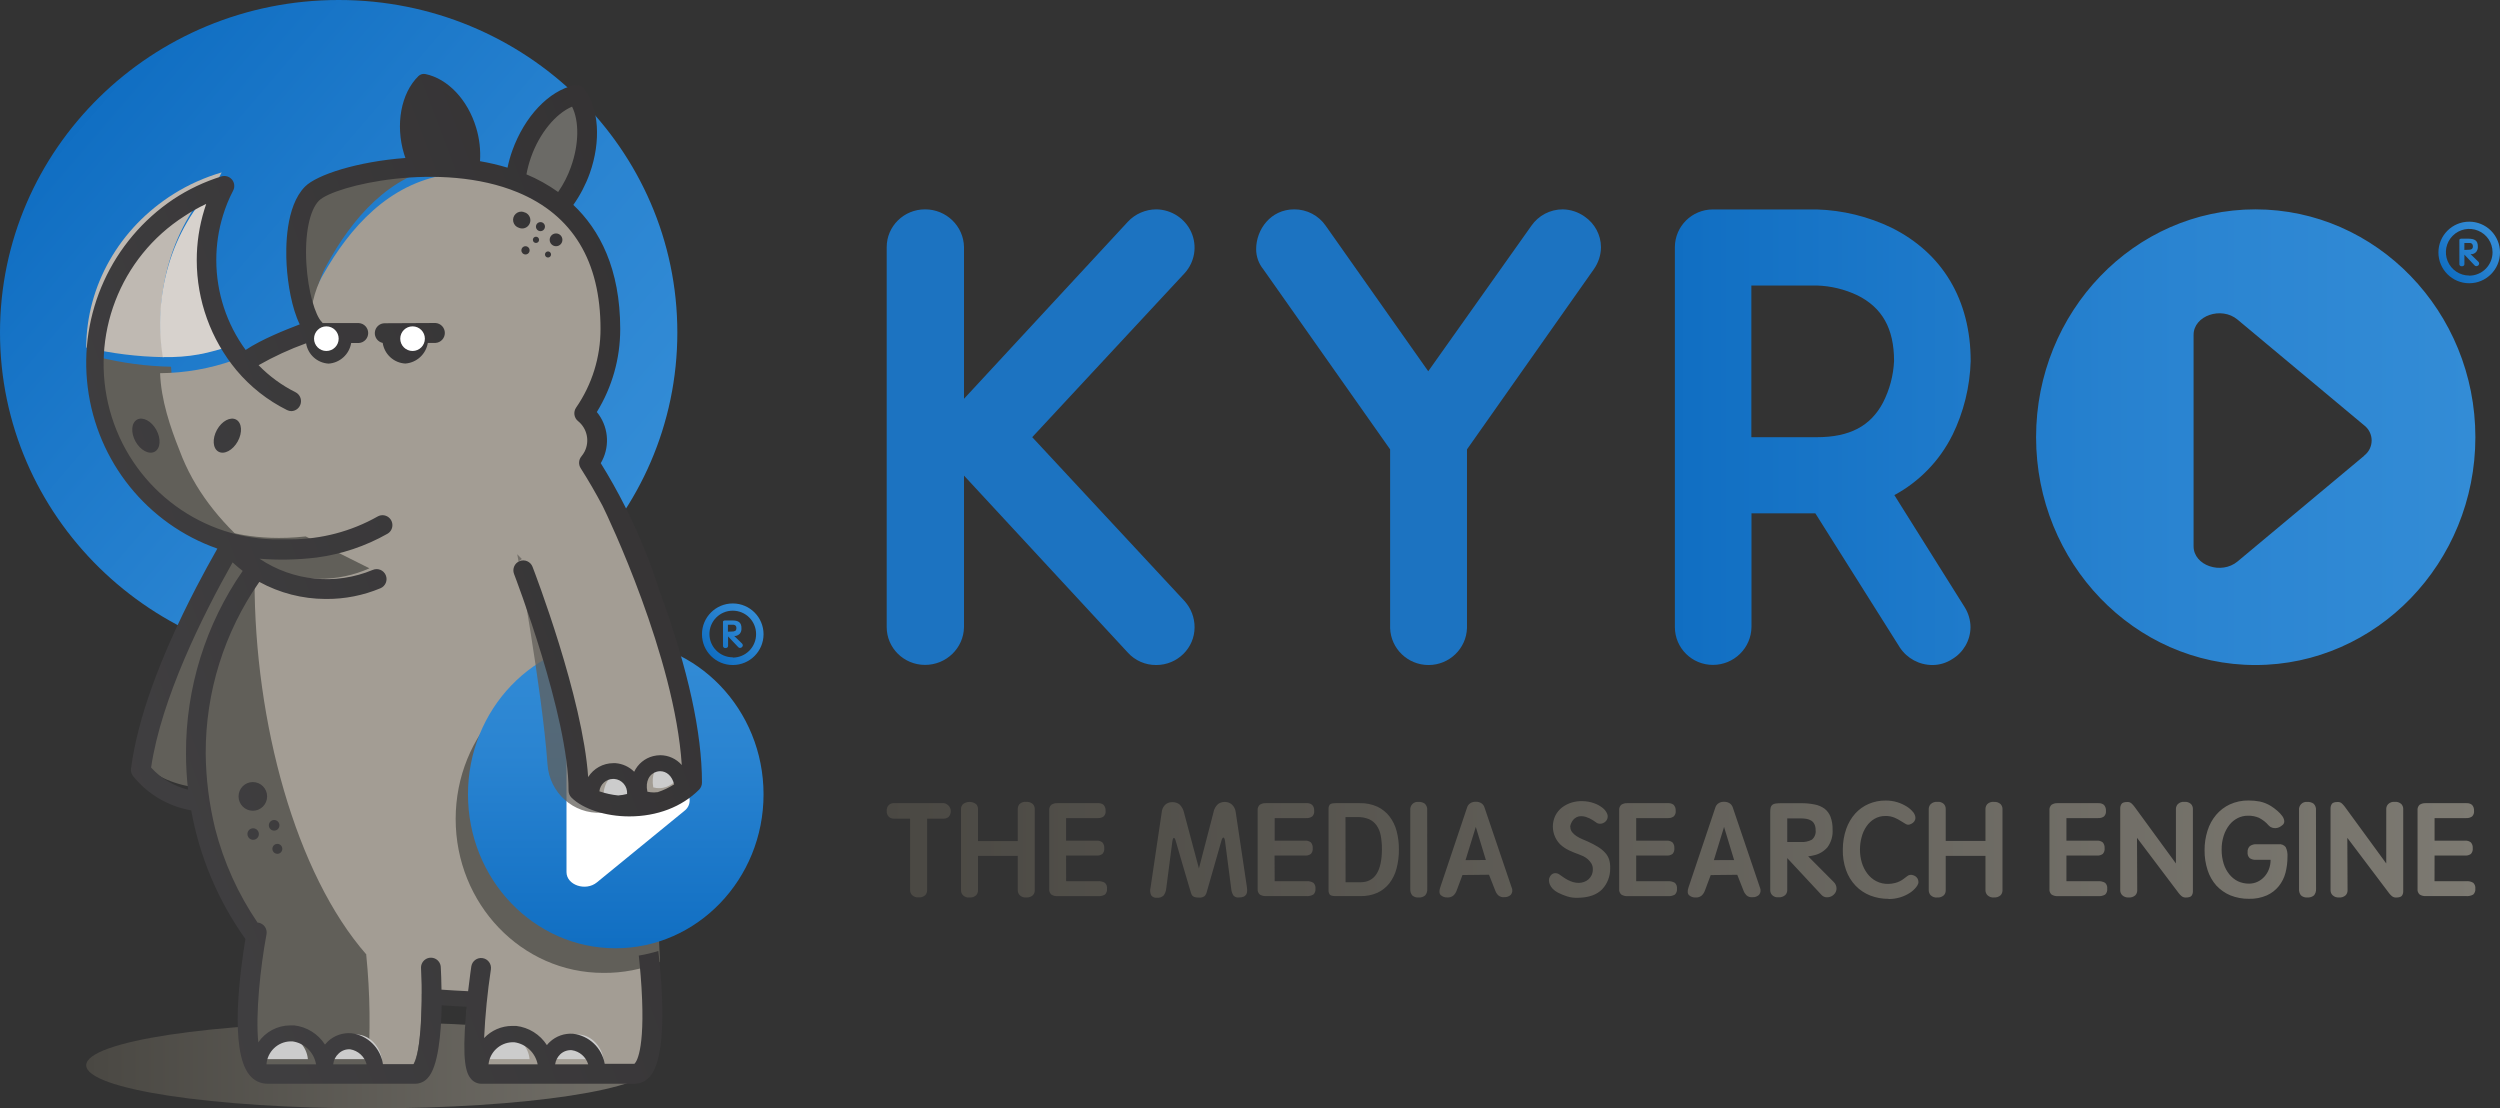 <?xml version="1.0" encoding="UTF-8"?>
<svg width="203px" height="90px" viewBox="0 0 203 90" version="1.1" xmlns="http://www.w3.org/2000/svg" xmlns:xlink="http://www.w3.org/1999/xlink">
    <rect x="0" y="0" width="203" height="90" fill="#333333" stroke="none"/>
    <!-- Generator: Sketch 52.5 (67469) - http://www.bohemiancoding.com/sketch -->
    <title>Asset 1</title>
    <desc>Created with Sketch.</desc>
    <defs>
        <linearGradient x1="11.694%" y1="17.861%" x2="88.3%" y2="82.139%" id="linearGradient-1">
            <stop stop-color="#106EC2" offset="0%"></stop>
            <stop stop-color="#116FC3" offset="2%"></stop>
            <stop stop-color="#2A84D1" offset="63%"></stop>
            <stop stop-color="#338CD6" offset="100%"></stop>
        </linearGradient>
        <linearGradient x1="0%" y1="50%" x2="100%" y2="50%" id="linearGradient-2">
            <stop stop-color="#4A4843" offset="0%"></stop>
            <stop stop-color="#737069" offset="100%"></stop>
        </linearGradient>
        <linearGradient x1="50.007%" y1="100%" x2="50.007%" y2="0%" id="linearGradient-3">
            <stop stop-color="#106EC2" offset="0%"></stop>
            <stop stop-color="#116FC3" offset="2%"></stop>
            <stop stop-color="#2A84D1" offset="63%"></stop>
            <stop stop-color="#338CD6" offset="100%"></stop>
        </linearGradient>
        <linearGradient x1="14.938%" y1="85%" x2="85.375%" y2="14.625%" id="linearGradient-4">
            <stop stop-color="#106EC2" offset="0%"></stop>
            <stop stop-color="#116FC3" offset="2%"></stop>
            <stop stop-color="#2A84D1" offset="63%"></stop>
            <stop stop-color="#338CD6" offset="100%"></stop>
        </linearGradient>
        <linearGradient x1="4.036%" y1="85.471%" x2="111.035%" y2="19.944%" id="linearGradient-5">
            <stop stop-color="#414042" offset="0%"></stop>
            <stop stop-color="#333132" offset="100%"></stop>
            <stop stop-color="#222323" offset="100%"></stop>
        </linearGradient>
        <linearGradient x1="-0.008%" y1="49.895%" x2="99.999%" y2="49.895%" id="linearGradient-6">
            <stop stop-color="#4A4843" offset="0%"></stop>
            <stop stop-color="#7D7A72" offset="100%"></stop>
        </linearGradient>
        <linearGradient x1="-0.015%" y1="50%" x2="100%" y2="50%" id="linearGradient-7">
            <stop stop-color="#106EC2" offset="0%"></stop>
            <stop stop-color="#116FC3" offset="2%"></stop>
            <stop stop-color="#2A84D1" offset="63%"></stop>
            <stop stop-color="#338CD6" offset="100%"></stop>
        </linearGradient>
        <linearGradient x1="14.688%" y1="85%" x2="85.062%" y2="14.625%" id="linearGradient-8">
            <stop stop-color="#106EC2" offset="0%"></stop>
            <stop stop-color="#116FC3" offset="2%"></stop>
            <stop stop-color="#2A84D1" offset="63%"></stop>
            <stop stop-color="#338CD6" offset="100%"></stop>
        </linearGradient>
    </defs>
    <g id="Design" stroke="none" stroke-width="1" fill="none" fill-rule="evenodd">
        <g id="Home" transform="translate(-70, -29)">
            <g id="Asset-1" transform="translate(70, 29)">
                <ellipse id="Oval" fill="url(#linearGradient-1)" cx="27.5" cy="27" rx="27.5" ry="27"></ellipse>
                <ellipse id="Oval" fill="url(#linearGradient-2)" cx="30" cy="86.5" rx="23" ry="3.5"></ellipse>
                <path d="M47.102,7 C45.332,7.379 43.487,9.26 42.558,11.845 C41.676,14.295 41.877,16.684 42.898,18 C44.665,17.624 46.51,15.75 47.442,13.155 C48.324,10.702 48.123,8.316 47.102,7 Z" id="Path" fill="#6B6A66"></path>
                <path d="M20.585,40 C20.585,40 12.253,52.174 11,61.392 C13.425,64.47 18.449,64.473 20.15,63.199 C20.968,57.126 27,46.394 27,46.394" id="Path" fill="#615F59"></path>
                <path d="M17.779,14.423 L18,14 C16.623,14.403 15.314,14.989 14.112,15.741 C9.688,18.512 7.019,23.195 7,28.221 C9.056,28.703 11.162,28.964 13.28,29 C12.402,23.78 13.951,18.244 17.779,14.423 Z" id="Path" fill="#BFB9B2"></path>
                <path d="M16.852,16.64 C17.033,16.079 17.256,15.531 17.52,15 C13.875,18.67 12.401,23.985 13.22,28.997 C15.378,29.032 16.895,28.722 19,27.99 C16.398,24.766 15.597,20.533 16.852,16.64 Z" id="Path" fill="#D7D2CD"></path>
                <path d="M36.097,13.44 C36.726,13.333 37.362,13.272 38,13.257 C32.366,12.367 26.408,13.982 25.254,15.164 C23.195,17.271 23.98,24.372 25.403,26 C25.526,24.418 25.776,22.867 26.505,21.561 C28.596,17.713 31.614,14.188 36.097,13.44 Z" id="Path" fill="#615F59"></path>
                <path d="M15.311,36.046 C14.494,34.051 14.013,31.933 13.888,29.778 C11.903,29.739 9.928,29.478 8,29 L8,29.11 C7.967,35.927 12.523,41.902 19.072,43.631 C19.705,43.799 20.349,43.922 21,44 C18.484,41.792 16.44,39.172 15.311,36.046 Z" id="Path" fill="#615F59"></path>
                <path d="M30,80 L29.567,79.947 C25.704,79.451 22.888,78.865 22.963,78.449 C14.556,69.638 13.656,55.879 20.839,46 C20.797,46.869 21.109,46.05 21.109,46.932 C21.109,58.279 24.205,70.424 29.61,77.014 L29.821,77.267 L30,80 Z" id="Path" fill="#615F59"></path>
                <path d="M30.72,77.918 C30.72,77.918 23.614,78.398 20.467,76 C21.661,80.066 18.217,87 21.371,87 L30.839,87 C31.088,83.975 31.048,80.936 30.72,77.918 Z" id="Path" fill="#615F59"></path>
                <path d="M55,62.022 C55.012,53.393 52.507,44.942 47.781,37.674 C47.926,37.505 48.05,37.321 48.151,37.124 C48.772,35.942 48.454,34.492 47.392,33.668 C48.804,31.663 49.558,29.281 49.554,26.841 C49.554,18.679 44.65,15.251 39.2,14.167 C38.885,14.103 38.567,14.047 38.248,14 C37.581,14.015 36.917,14.076 36.259,14.183 C31.568,14.921 28.413,18.459 26.227,22.322 C25.465,23.632 25.211,25.19 25.075,26.778 L25.136,26.841 C25.136,26.841 25.112,26.861 25.068,26.881 C24.516,27.131 20.768,28.362 19.307,29.646 C19.195,29.516 19.09,29.382 18.985,29.249 C17.065,29.93 15.041,30.286 13,30.303 C13.075,32.471 13.827,34.699 14.583,36.587 C15.742,39.722 17.84,42.35 20.422,44.551 L20.493,44.551 C20.873,44.595 21.259,44.622 21.649,44.632 C21.493,44.808 21.337,44.988 21.184,45.172 C20.968,45.435 20.751,45.702 20.541,45.976 L20.388,46.176 C20.344,47.046 20.669,46.226 20.669,47.11 C20.669,58.636 23.994,70.937 29.762,77.521 L29.738,77.521 C30.056,80.671 30.095,83.843 29.854,87 L32.904,87 C34.059,87 34.259,83.234 34.259,80.693 C35.5,80.8 36.767,80.893 38.024,80.966 C37.75,83.498 37.516,87 38.363,87 L51.004,87 C53.011,87 52.519,80.386 52.177,77.294 C53.699,72.438 55,67.405 55,62.022 Z" id="Path" fill="#A39D94"></path>
                <path d="M48.985,54 C42.365,54 37,59.607 37,66.501 C37,73.395 42.355,78.999 48.985,78.999 C50.563,79.016 52.129,78.714 53.587,78.11 C53.62,78.094 53.446,75.504 53.48,75.491 C57.79,73.589 61,71.671 61,66.501 C61,59.607 55.602,54 48.985,54 Z" id="Path" fill="#615F59"></path>
                <g id="Group" opacity="0.8" transform="translate(40, 54)" fill="#FFFFFF">
                    <path d="M10.41,20.974 C4.765,20.974 0.155,16.311 0.155,10.53 C0.155,4.748 4.765,0.085 10.41,0.085 C16.056,0.085 20.707,4.748 20.707,10.53 C20.707,16.311 16.101,20.974 10.41,20.974 Z" id="Path"></path>
                </g>
                <path d="M49.982,52 C43.365,52 38,57.608 38,64.502 C38,71.396 43.355,77 49.982,77 C56.608,77 62,71.396 62,64.502 C62,57.608 56.598,52 49.982,52 Z" id="Path" fill="url(#linearGradient-3)"></path>
                <path d="M48.466,58.348 C47.558,57.604 46,58.131 46,59.187 L46,70.817 C46,71.869 47.558,72.396 48.466,71.651 L55.576,65.838 C55.843,65.638 56,65.328 56,65 C56,64.671 55.843,64.362 55.576,64.162 L48.466,58.348 Z" id="Path" fill="#FFFFFF"></path>
                <path d="M42,45 C42,45 44.026,55.98 44.459,62.088 C44.625,64.386 46.581,66.124 48.854,65.993 C51.853,65.835 55.275,64.84 55.945,63.211 C57.021,60.553 42,45 42,45 Z" id="Path" fill="#615F59" opacity="0.75" style="mix-blend-mode: multiply;"></path>
                <path d="M49.282,40 C49.282,40 56,53.501 56,63.047 C53.156,65.869 48.126,65.217 46.592,63.695 C46.592,57.4 42,45.677 42,45.677" id="Path" fill="#A39D94"></path>
                <path d="M27.002,86 C26.977,85.459 27.184,84.933 27.572,84.552 C27.959,84.172 28.491,83.972 29.035,84.003 C30.037,84.078 30.859,84.979 31,86" id="Path" fill="#CCCCCC"></path>
                <path d="M21,86 C21.036,84.818 21.982,83.893 23.095,84.01 C24.118,84.156 24.906,84.979 25,86 L21,86 Z" id="Path" fill="#CCCCCC"></path>
                <path d="M31,42 C28.704,43.315 26.113,44.004 23.478,44 L22,44" id="Path" fill="#A39D94"></path>
                <path d="M45.002,86 C44.977,85.459 45.184,84.933 45.572,84.552 C45.959,84.172 46.491,83.972 47.035,84.003 C48.037,84.078 48.859,84.979 49,86" id="Path" fill="#CCCCCC"></path>
                <path d="M39,86 C39.036,84.818 39.983,83.893 41.093,84.01 C42.118,84.154 42.908,84.978 43,86 L39,86 Z" id="Path" fill="#CCCCCC"></path>
                <path d="M50.997,64.805 C51.026,64.209 50.861,63.632 50.566,63.293 C50.27,62.955 49.888,62.906 49.564,63.165 C49.241,63.425 49.026,63.953 49,64.55 C49.624,65.044 50.335,65.135 50.997,64.805 Z" id="Path" fill="#CCCCCC"></path>
                <path d="M55,63.281 C54.831,62.287 54.282,61.858 53.742,62.041 C53.202,62.225 52.876,62.942 53.045,63.937 C53.739,64.126 54.46,63.885 55,63.281 Z" id="Path" fill="#CCCCCC"></path>
                <path d="M30,46.147 C28.705,46.722 27.313,47.012 25.91,47 C22.843,46.998 19.939,45.529 18,43 C18,43 20.637,44.024 24.822,43.558" id="Path" fill="#615F59"></path>
                <path d="M59.616,51.638 C59.637,51.641 59.659,51.641 59.681,51.638 L59.744,51.638 C59.874,51.61 59.992,51.543 60.081,51.444 C60.173,51.323 60.217,51.173 60.206,51.022 C60.211,50.916 60.195,50.81 60.159,50.709 C60.129,50.632 60.078,50.564 60.013,50.513 C59.94,50.462 59.858,50.427 59.772,50.409 C59.663,50.389 59.552,50.38 59.441,50.381 L58.962,50.381 C58.918,50.378 58.873,50.378 58.828,50.381 C58.799,50.384 58.771,50.395 58.747,50.413 C58.726,50.427 58.711,50.45 58.706,50.475 C58.702,50.51 58.702,50.546 58.706,50.581 L58.706,52.456 C58.707,52.497 58.724,52.536 58.753,52.566 C58.793,52.607 58.849,52.628 58.906,52.622 C58.965,52.627 59.024,52.607 59.069,52.569 C59.101,52.54 59.119,52.499 59.119,52.456 L59.119,51.678 L59.959,52.562 C59.997,52.6 60.05,52.618 60.103,52.612 C60.16,52.608 60.214,52.583 60.253,52.541 C60.294,52.504 60.316,52.452 60.316,52.397 C60.313,52.341 60.288,52.288 60.247,52.25 L59.616,51.638 Z M59.106,51.294 L59.106,50.731 L59.441,50.731 C59.485,50.726 59.53,50.726 59.575,50.731 C59.615,50.736 59.654,50.75 59.688,50.772 C59.722,50.791 59.749,50.821 59.766,50.856 C59.786,50.898 59.795,50.944 59.794,50.991 C59.794,51.109 59.766,51.188 59.703,51.225 C59.622,51.267 59.532,51.287 59.441,51.281 L59.106,51.294 Z M59.5,49 C58.119,49 57,50.119 57,51.5 C57,52.881 58.119,54 59.5,54 C60.881,54 62,52.881 62,51.5 C62,50.123 60.886,49.005 59.509,49 L59.5,49 Z M59.5,53.375 C58.454,53.375 57.606,52.527 57.606,51.481 C57.606,50.435 58.454,49.587 59.5,49.587 C60.546,49.587 61.394,50.435 61.394,51.481 C61.399,51.985 61.203,52.471 60.849,52.83 C60.496,53.19 60.014,53.394 59.509,53.397 L59.5,53.375 Z" id="Shape" fill="url(#linearGradient-4)" fill-rule="nonzero"></path>
                <path d="M19.18,34.074 C19.647,34.335 19.703,35.125 19.303,35.845 C18.903,36.565 18.203,36.936 17.74,36.675 C17.276,36.414 17.22,35.624 17.616,34.904 C18.013,34.184 18.713,33.816 19.18,34.074 Z M11.128,34.074 C10.662,34.335 10.605,35.125 11.002,35.845 C11.399,36.565 12.102,36.936 12.569,36.675 C13.035,36.414 13.089,35.624 12.692,34.904 C12.295,34.184 11.595,33.816 11.128,34.074 Z M42.521,17.211 C42.291,17.143 42.043,17.202 41.87,17.368 C41.696,17.533 41.624,17.779 41.68,18.012 C41.736,18.246 41.911,18.432 42.141,18.5 C42.376,18.599 42.647,18.555 42.839,18.386 C43.031,18.217 43.11,17.952 43.042,17.705 C42.974,17.458 42.772,17.271 42.521,17.224 L42.521,17.211 Z M43.268,19.474 C43.268,19.615 43.381,19.729 43.521,19.729 C43.661,19.729 43.774,19.615 43.774,19.474 C43.774,19.334 43.661,19.22 43.521,19.22 C43.381,19.22 43.268,19.334 43.268,19.474 Z M43.888,18.035 C43.739,18.033 43.604,18.122 43.546,18.26 C43.489,18.398 43.52,18.558 43.625,18.663 C43.73,18.769 43.889,18.8 44.026,18.743 C44.164,18.685 44.252,18.549 44.251,18.4 C44.251,18.303 44.213,18.21 44.145,18.141 C44.076,18.073 43.984,18.035 43.888,18.035 Z M45.151,19.993 C45.437,19.993 45.668,19.761 45.668,19.474 C45.668,19.188 45.437,18.955 45.151,18.955 C44.866,18.955 44.634,19.188 44.634,19.474 C44.634,19.761 44.866,19.993 45.151,19.993 Z M44.251,20.663 C44.251,20.8 44.362,20.911 44.498,20.911 C44.634,20.911 44.744,20.8 44.744,20.663 C44.744,20.526 44.634,20.415 44.498,20.415 C44.43,20.415 44.365,20.443 44.318,20.493 C44.272,20.542 44.247,20.608 44.251,20.676 L44.251,20.663 Z M42.671,19.993 C42.487,19.993 42.337,20.143 42.337,20.328 C42.337,20.513 42.487,20.663 42.671,20.663 C42.855,20.663 43.004,20.513 43.004,20.328 C43.004,20.239 42.969,20.153 42.905,20.09 C42.842,20.027 42.756,19.992 42.667,19.993 L42.671,19.993 Z M21.69,64.668 C21.69,64.025 21.171,63.503 20.53,63.503 C19.889,63.503 19.37,64.025 19.37,64.668 C19.37,65.312 19.889,65.833 20.53,65.833 C20.838,65.834 21.134,65.712 21.352,65.493 C21.569,65.274 21.691,64.977 21.69,64.668 Z M20.09,67.722 C20.089,67.912 20.202,68.084 20.376,68.157 C20.55,68.231 20.751,68.192 20.886,68.058 C21.02,67.924 21.06,67.722 20.988,67.547 C20.916,67.371 20.746,67.256 20.557,67.256 C20.3,67.256 20.092,67.464 20.09,67.722 Z M22.691,67.015 C22.691,66.777 22.498,66.583 22.26,66.583 C22.023,66.583 21.83,66.777 21.83,67.015 C21.83,67.254 22.023,67.447 22.26,67.447 C22.375,67.447 22.485,67.401 22.566,67.32 C22.647,67.238 22.691,67.127 22.691,67.012 L22.691,67.015 Z M22.521,69.332 C22.743,69.332 22.924,69.151 22.924,68.927 C22.924,68.704 22.743,68.522 22.521,68.522 C22.298,68.522 22.117,68.704 22.117,68.927 C22.119,69.15 22.299,69.329 22.521,69.329 L22.521,69.332 Z M31.245,26.248 C30.832,26.244 30.483,26.556 30.439,26.969 C30.395,27.382 30.67,27.761 31.075,27.845 C31.215,28.769 31.98,29.468 32.909,29.52 C33.831,29.453 34.588,28.761 34.739,27.845 L35.366,27.845 C35.791,27.818 36.121,27.464 36.121,27.037 C36.121,26.609 35.791,26.256 35.366,26.228 L31.245,26.248 Z M41.741,46.607 C41.58,46.191 41.785,45.722 42.199,45.56 C42.613,45.399 43.08,45.605 43.241,46.021 C43.414,46.476 47.325,56.642 47.758,63.098 C48.202,62.398 48.969,61.972 49.795,61.969 L49.982,61.969 C50.553,62.014 51.09,62.26 51.496,62.666 C51.795,62.033 52.36,61.567 53.036,61.397 C53.228,61.349 53.425,61.324 53.623,61.323 C54.288,61.328 54.92,61.618 55.36,62.12 C54.793,53.35 49.359,41.929 48.932,41.082 C48.378,40.04 47.785,39.012 47.148,38.011 C46.959,37.714 46.985,37.327 47.212,37.057 C47.312,36.936 47.399,36.805 47.472,36.665 C47.897,35.818 47.675,34.788 46.938,34.194 C46.608,33.929 46.539,33.452 46.778,33.102 C48.074,31.225 48.766,28.995 48.762,26.71 C48.762,21.206 46.501,17.472 42.047,15.62 C35.77,13.009 27.125,15.071 25.904,16.29 C25.131,17.067 24.738,19.026 24.878,21.406 C25.014,23.72 25.614,25.625 26.118,26.131 C26.149,26.163 26.178,26.198 26.205,26.235 L29.142,26.235 C29.566,26.262 29.897,26.616 29.897,27.044 C29.897,27.471 29.566,27.825 29.142,27.852 L28.515,27.852 C28.363,28.768 27.607,29.46 26.685,29.526 C25.764,29.476 25.003,28.789 24.854,27.876 C23.521,28.357 22.23,28.952 20.997,29.654 C21.867,30.55 22.882,31.292 23.997,31.85 C24.326,32.016 24.502,32.385 24.423,32.747 C24.344,33.108 24.032,33.37 23.664,33.384 C23.54,33.382 23.418,33.353 23.307,33.297 C21.729,32.514 20.33,31.411 19.197,30.059 C17.118,27.552 15.978,24.394 15.976,21.132 C15.974,19.739 16.182,18.354 16.593,17.023 C16.639,16.866 16.689,16.712 16.743,16.558 C16.134,16.842 15.547,17.171 14.986,17.542 C9.734,20.895 7.273,27.295 8.918,33.323 C10.562,39.351 15.927,43.597 22.147,43.794 C22.164,43.794 22.17,43.794 22.174,43.794 L23.607,43.794 C26.079,43.793 28.51,43.155 30.665,41.939 C30.915,41.797 31.222,41.8 31.469,41.947 C31.716,42.094 31.867,42.362 31.864,42.65 C31.861,42.939 31.706,43.204 31.455,43.345 C29.677,44.352 27.722,45.007 25.698,45.274 C24.163,45.459 22.614,45.491 21.074,45.368 C23.795,47.198 27.248,47.539 30.272,46.275 C30.682,46.102 31.153,46.296 31.325,46.707 C31.498,47.119 31.305,47.592 30.895,47.765 C29.504,48.347 28.011,48.643 26.505,48.636 L26.428,48.636 C24.551,48.63 22.704,48.154 21.057,47.25 C18.209,51.331 16.688,56.198 16.703,61.182 C16.723,63.235 16.98,65.279 17.466,67.273 C18.164,70.005 19.332,72.593 20.917,74.921 L20.997,74.921 C21.434,75.004 21.722,75.426 21.64,75.865 C21.14,78.544 20.74,82.368 20.974,84.638 C21.559,83.781 22.526,83.267 23.561,83.262 C23.667,83.262 23.777,83.262 23.894,83.262 C24.915,83.38 25.83,83.952 26.388,84.819 C26.46,84.731 26.537,84.647 26.618,84.568 C27.131,84.086 27.822,83.843 28.522,83.898 C29.844,84.059 30.897,85.087 31.095,86.409 L33.582,86.409 C34.086,85.74 34.366,82.207 34.189,78.644 C34.163,78.35 34.299,78.064 34.544,77.9 C34.79,77.735 35.105,77.72 35.366,77.858 C35.626,77.997 35.79,78.268 35.793,78.564 C35.816,78.973 35.84,79.609 35.85,80.359 C36.55,80.409 37.273,80.453 38.01,80.486 C38.14,79.358 38.263,78.534 38.27,78.477 C38.336,78.036 38.746,77.732 39.185,77.799 C39.624,77.866 39.927,78.277 39.86,78.718 C39.581,80.565 39.398,82.424 39.31,84.29 C39.901,83.663 40.722,83.308 41.581,83.305 C41.692,83.299 41.803,83.299 41.914,83.305 C42.935,83.424 43.85,83.995 44.408,84.863 C44.478,84.773 44.555,84.689 44.638,84.611 C45.151,84.13 45.841,83.887 46.541,83.942 C47.838,84.098 48.879,85.091 49.102,86.383 L51.509,86.383 C51.509,86.383 52.322,85.87 52.139,81.166 C52.089,79.85 51.972,78.557 51.869,77.593 C52.406,77.506 52.937,77.381 53.456,77.218 C53.789,80.098 54.21,85.736 52.789,87.394 C52.476,87.774 52.011,87.996 51.519,88 L39.083,88 C38.758,87.999 38.45,87.853 38.243,87.602 C37.84,87.133 37.513,86.175 37.833,82.371 C37.833,82.16 37.87,81.953 37.89,81.748 C37.2,81.718 36.52,81.675 35.863,81.628 C35.826,83.922 35.586,86.651 34.719,87.548 C34.464,87.833 34.101,87.997 33.719,88 L21.717,88 C21.149,88.001 20.612,87.741 20.26,87.293 C18.593,85.284 19.517,78.755 19.927,76.244 C17.706,73.134 16.203,69.566 15.526,65.8 C13.663,65.48 11.982,64.487 10.798,63.007 C10.669,62.837 10.612,62.623 10.638,62.411 C11.158,58.42 12.939,53.474 15.926,47.712 C16.523,46.563 17.11,45.498 17.65,44.547 C11.957,42.545 7.882,37.481 7.126,31.471 C6.37,25.461 9.062,19.539 14.079,16.176 C15.284,15.379 16.595,14.757 17.973,14.328 C18.287,14.228 18.629,14.329 18.839,14.584 C19.049,14.839 19.083,15.196 18.927,15.486 C18.591,16.129 18.317,16.801 18.106,17.495 C17.745,18.668 17.561,19.888 17.563,21.115 C17.564,23.741 18.399,26.298 19.947,28.415 C21.254,27.544 23.187,26.781 24.338,26.339 C23.694,25.026 23.364,23.054 23.274,21.514 C23.191,20.137 23.174,16.759 24.768,15.152 C25.721,14.191 29.018,13.119 32.919,12.828 C32.879,12.714 32.842,12.6 32.806,12.493 C32.092,10.119 32.556,7.584 33.966,6.188 C34.119,6.035 34.338,5.969 34.549,6.014 C36.366,6.392 37.98,8.1 38.663,10.367 C38.93,11.248 39.036,12.17 38.977,13.089 C39.731,13.218 40.477,13.394 41.211,13.615 C41.307,13.146 41.436,12.685 41.597,12.235 C42.597,9.453 44.564,7.37 46.635,6.921 C46.937,6.857 47.25,6.973 47.438,7.219 C48.639,8.773 48.815,11.465 47.888,14.077 C47.561,14.987 47.112,15.849 46.555,16.638 C48.679,18.647 50.362,21.808 50.362,26.717 C50.366,29.098 49.708,31.432 48.462,33.457 C49.377,34.567 49.548,36.118 48.895,37.402 C48.862,37.469 48.822,37.539 48.782,37.609 C50.201,39.898 51.418,42.307 52.419,44.809 C52.824,45.824 53.192,46.853 53.523,47.896 C53.573,48.023 53.619,48.154 53.666,48.284 C55.883,54.385 57,59.522 57,63.546 C57,63.761 56.916,63.966 56.767,64.119 C55.37,65.519 53.359,66.292 51.099,66.292 C49.169,66.292 47.325,65.689 46.401,64.762 C46.25,64.61 46.165,64.404 46.165,64.189 C46.188,58.169 41.784,46.724 41.741,46.607 Z M45.075,86.426 L47.762,86.426 C47.578,85.815 47.058,85.365 46.428,85.274 C46.083,85.25 45.743,85.371 45.491,85.609 C45.266,85.828 45.12,86.115 45.075,86.426 Z M39.657,86.426 L43.658,86.426 C43.471,85.483 42.71,84.762 41.761,84.631 C41.697,84.628 41.634,84.628 41.571,84.631 C40.581,84.674 39.772,85.437 39.667,86.426 L39.657,86.426 Z M27.055,86.426 L29.772,86.426 C29.604,85.791 29.083,85.314 28.438,85.204 C28.094,85.179 27.755,85.301 27.505,85.539 C27.251,85.769 27.091,86.085 27.055,86.426 Z M21.637,86.426 L25.664,86.426 C25.501,85.453 24.728,84.698 23.754,84.561 L23.561,84.561 C22.54,84.598 21.711,85.4 21.637,86.423 L21.637,86.426 Z M18.887,45.666 C16.443,49.992 13.099,56.716 12.269,62.324 C13.069,63.209 14.114,63.835 15.269,64.122 C15.158,63.144 15.103,62.16 15.103,61.176 C15.084,55.879 16.692,50.705 19.707,46.359 C19.424,46.142 19.151,45.911 18.887,45.666 Z M46.371,13.521 C47.018,11.709 47.038,9.838 46.451,8.659 C45.118,9.225 43.801,10.825 43.118,12.767 C42.958,13.22 42.834,13.685 42.747,14.157 C43.656,14.537 44.519,15.018 45.321,15.59 C45.761,14.954 46.114,14.261 46.371,13.531 L46.371,13.521 Z M52.569,64.286 C52.744,64.326 52.923,64.346 53.103,64.347 C53.204,64.346 53.306,64.338 53.406,64.323 C53.875,64.17 54.323,63.957 54.74,63.69 C54.57,62.987 54.109,62.622 53.606,62.622 C53.515,62.623 53.424,62.635 53.336,62.659 C52.746,62.813 52.379,63.433 52.569,64.286 Z M48.669,64.256 C49.163,64.426 49.675,64.538 50.195,64.591 C50.44,64.573 50.682,64.533 50.919,64.471 C50.967,63.844 50.5,63.296 49.875,63.248 L49.789,63.248 C49.215,63.25 48.733,63.683 48.669,64.256 Z" id="Shape" fill="url(#linearGradient-5)" fill-rule="nonzero"></path>
                <circle id="Oval" fill="#FFFFFF" cx="33.5" cy="27.5" r="1"></circle>
                <circle id="Oval" fill="#FFFFFF" cx="26.5" cy="27.5" r="1"></circle>
                <path d="M75.282,66.475 L75.282,72.304 C75.28,72.45 75.224,72.59 75.124,72.695 C74.976,72.822 74.785,72.884 74.592,72.866 C74.397,72.886 74.203,72.819 74.061,72.681 C73.962,72.581 73.904,72.446 73.9,72.304 L73.9,66.475 L72.555,66.475 C72.419,66.472 72.289,66.422 72.185,66.334 C72.052,66.209 71.984,66.028 72.003,65.844 C71.986,65.666 72.049,65.489 72.175,65.364 C72.279,65.268 72.414,65.215 72.555,65.217 L76.654,65.217 C76.893,65.256 77.091,65.427 77.17,65.661 C77.248,65.895 77.193,66.154 77.027,66.334 C76.921,66.422 76.79,66.471 76.654,66.475 L75.282,66.475 Z M82.642,65.673 C82.645,65.533 82.695,65.399 82.783,65.292 C82.928,65.154 83.125,65.087 83.321,65.11 C83.515,65.092 83.707,65.154 83.856,65.282 C83.961,65.384 84.02,65.525 84.021,65.673 L84.021,72.311 C84.021,72.455 83.966,72.593 83.866,72.695 C83.722,72.824 83.533,72.888 83.342,72.873 C83.146,72.9 82.949,72.834 82.807,72.695 C82.706,72.593 82.647,72.455 82.642,72.311 L82.642,69.499 L79.414,69.499 L79.414,72.314 C79.413,72.458 79.357,72.595 79.259,72.698 C79.114,72.827 78.924,72.891 78.732,72.876 C78.536,72.9 78.341,72.834 78.197,72.698 C78.096,72.596 78.037,72.459 78.032,72.314 L78.032,65.673 C78.037,65.529 78.096,65.392 78.197,65.292 C78.513,65.056 78.943,65.056 79.259,65.292 C79.357,65.398 79.413,65.537 79.414,65.683 L79.414,68.292 L82.642,68.292 L82.642,65.673 Z M86.57,71.556 L89.145,71.556 C89.345,71.538 89.546,71.583 89.72,71.687 C89.848,71.809 89.911,71.986 89.888,72.163 C89.91,72.34 89.847,72.517 89.72,72.64 C89.545,72.74 89.345,72.784 89.145,72.767 L85.877,72.767 C85.702,72.777 85.527,72.734 85.376,72.643 C85.242,72.528 85.175,72.351 85.198,72.174 L85.198,65.813 C85.177,65.639 85.239,65.466 85.366,65.347 C85.518,65.25 85.697,65.204 85.877,65.217 L89.145,65.217 C89.311,65.202 89.477,65.251 89.609,65.354 C89.725,65.48 89.785,65.65 89.774,65.823 C89.798,65.998 89.738,66.175 89.613,66.297 C89.473,66.394 89.304,66.441 89.135,66.43 L86.566,66.43 L86.566,68.261 L89.031,68.261 C89.205,68.245 89.38,68.296 89.518,68.405 C89.627,68.537 89.681,68.707 89.666,68.878 C89.683,69.046 89.629,69.213 89.518,69.338 C89.377,69.44 89.204,69.488 89.031,69.472 L86.566,69.472 L86.57,71.556 Z M101.25,72.04 C101.266,72.143 101.271,72.248 101.267,72.352 C101.266,72.445 101.243,72.537 101.2,72.619 C101.151,72.699 101.081,72.764 100.998,72.804 C100.877,72.855 100.746,72.878 100.615,72.873 C100.445,72.902 100.272,72.843 100.154,72.715 C100.053,72.551 99.991,72.364 99.976,72.17 L99.468,68.261 C99.438,68.093 99.397,68.011 99.34,68.011 C99.283,68.011 99.229,68.093 99.182,68.261 L97.992,72.417 C97.964,72.545 97.903,72.663 97.817,72.76 C97.683,72.858 97.517,72.902 97.353,72.883 C97.254,72.885 97.155,72.875 97.057,72.856 C96.988,72.841 96.923,72.812 96.866,72.77 C96.818,72.733 96.779,72.685 96.755,72.63 C96.727,72.564 96.703,72.496 96.684,72.427 C96.478,71.728 96.275,71.042 96.075,70.37 C95.876,69.698 95.675,69.006 95.473,68.296 C95.426,68.121 95.373,68.035 95.322,68.035 C95.272,68.035 95.228,68.121 95.198,68.296 L94.7,72.129 C94.684,72.338 94.611,72.538 94.492,72.708 C94.342,72.853 94.138,72.922 93.933,72.897 C93.76,72.918 93.589,72.847 93.479,72.708 C93.384,72.508 93.364,72.278 93.426,72.064 L94.337,65.923 C94.36,65.7 94.46,65.494 94.619,65.34 C94.777,65.201 94.98,65.127 95.188,65.134 C95.392,65.128 95.593,65.188 95.763,65.306 C95.957,65.488 96.089,65.728 96.143,65.991 L97.353,70.517 L98.533,65.971 C98.577,65.705 98.71,65.462 98.91,65.285 C99.074,65.171 99.269,65.112 99.468,65.117 C99.673,65.116 99.871,65.191 100.026,65.326 C100.2,65.485 100.312,65.703 100.339,65.94 L101.25,72.04 Z M103.503,71.553 L106.072,71.553 C106.272,71.534 106.473,71.58 106.647,71.683 C106.774,71.806 106.836,71.983 106.815,72.16 C106.835,72.337 106.773,72.513 106.647,72.636 C106.472,72.736 106.272,72.78 106.072,72.763 L102.8,72.763 C102.626,72.773 102.453,72.73 102.303,72.64 C102.168,72.525 102.1,72.348 102.121,72.17 L102.121,65.813 C102.102,65.639 102.166,65.465 102.293,65.347 C102.444,65.25 102.622,65.204 102.8,65.217 L106.082,65.217 C106.248,65.202 106.413,65.251 106.546,65.354 C106.662,65.48 106.722,65.65 106.711,65.823 C106.735,65.998 106.675,66.175 106.55,66.297 C106.409,66.394 106.241,66.441 106.072,66.43 L103.503,66.43 L103.503,68.261 L105.958,68.261 C106.132,68.245 106.306,68.297 106.445,68.405 C106.554,68.537 106.608,68.707 106.593,68.878 C106.61,69.046 106.556,69.213 106.445,69.338 C106.303,69.44 106.131,69.487 105.958,69.472 L103.493,69.472 L103.503,71.553 Z M110.416,65.217 C110.908,65.204 111.396,65.302 111.845,65.505 C112.23,65.686 112.568,65.958 112.831,66.297 C113.099,66.649 113.295,67.054 113.406,67.486 C113.533,67.972 113.595,68.472 113.591,68.974 C113.597,69.499 113.532,70.021 113.399,70.528 C113.286,70.962 113.088,71.369 112.817,71.724 C112.555,72.057 112.22,72.321 111.839,72.496 C111.406,72.683 110.94,72.774 110.47,72.763 L108.453,72.763 C108.204,72.763 108.046,72.722 107.979,72.64 C107.904,72.535 107.868,72.406 107.878,72.276 L107.878,65.703 C107.869,65.576 107.902,65.449 107.972,65.343 C108.036,65.258 108.197,65.217 108.453,65.217 L110.416,65.217 Z M109.26,71.639 L110.47,71.639 C111.629,71.639 112.21,70.74 112.212,68.944 C112.215,68.573 112.183,68.203 112.114,67.84 C112.061,67.545 111.946,67.266 111.778,67.02 C111.621,66.799 111.409,66.625 111.163,66.516 C110.856,66.393 110.528,66.334 110.198,66.345 L109.253,66.345 L109.26,71.639 Z M115.894,72.18 C115.908,72.369 115.849,72.557 115.729,72.702 C115.581,72.83 115.388,72.892 115.195,72.873 C115.004,72.895 114.813,72.833 114.67,72.702 C114.557,72.557 114.502,72.375 114.515,72.191 L114.515,65.803 C114.491,65.614 114.553,65.425 114.685,65.29 C114.817,65.156 115.003,65.092 115.188,65.117 C115.373,65.104 115.558,65.157 115.709,65.268 C115.843,65.409 115.908,65.604 115.887,65.799 L115.894,72.18 Z M118.752,71.052 L118.285,72.3 C118.231,72.459 118.139,72.601 118.019,72.715 C117.879,72.83 117.701,72.886 117.521,72.873 C117.329,72.883 117.139,72.817 116.993,72.688 C116.862,72.568 116.849,72.345 116.946,72.06 L119.135,65.546 C119.178,65.421 119.258,65.313 119.364,65.237 C119.502,65.141 119.668,65.094 119.835,65.103 C120.003,65.094 120.169,65.141 120.309,65.237 C120.413,65.314 120.492,65.422 120.534,65.546 L122.743,72.06 C122.842,72.256 122.815,72.493 122.676,72.66 C122.533,72.791 122.344,72.859 122.152,72.849 C121.975,72.871 121.798,72.817 121.661,72.702 C121.553,72.597 121.471,72.469 121.419,72.328 L120.907,71.028 L118.752,71.052 Z M120.652,69.832 L119.835,67.144 L119.001,69.842 L120.652,69.832 Z M127.511,67.144 C127.509,67.303 127.562,67.457 127.663,67.579 C127.765,67.706 127.888,67.815 128.026,67.901 C128.171,67.995 128.324,68.076 128.483,68.141 C128.645,68.206 128.786,68.268 128.914,68.326 C129.199,68.453 129.476,68.597 129.744,68.758 C129.957,68.887 130.151,69.043 130.322,69.225 C130.474,69.385 130.589,69.577 130.659,69.787 C130.727,70.018 130.757,70.259 130.746,70.5 C130.76,71.138 130.524,71.755 130.09,72.215 C129.663,72.65 129.018,72.883 128.147,72.9 C127.843,72.916 127.54,72.878 127.249,72.787 C126.999,72.706 126.755,72.607 126.519,72.489 C126.357,72.407 126.208,72.3 126.079,72.17 C125.979,72.064 125.899,71.941 125.84,71.807 C125.796,71.698 125.773,71.581 125.773,71.464 C125.773,71.358 125.805,71.256 125.864,71.169 C125.935,71.03 126.065,70.932 126.217,70.905 C126.354,70.887 126.492,70.92 126.607,70.997 L126.943,71.231 C127.063,71.314 127.187,71.39 127.316,71.457 C127.449,71.526 127.587,71.582 127.73,71.625 C127.883,71.67 128.041,71.692 128.201,71.69 C128.344,71.691 128.486,71.665 128.621,71.615 C128.755,71.566 128.879,71.493 128.988,71.399 C129.095,71.304 129.183,71.187 129.243,71.056 C129.308,70.905 129.341,70.741 129.337,70.576 C129.341,70.416 129.302,70.258 129.223,70.12 C129.146,69.992 129.05,69.877 128.94,69.777 C128.83,69.681 128.71,69.6 128.581,69.533 C128.465,69.476 128.346,69.426 128.224,69.383 C127.94,69.284 127.662,69.17 127.39,69.04 C127.146,68.924 126.919,68.773 126.718,68.59 C126.08,67.979 125.91,67.013 126.301,66.214 C126.433,65.958 126.619,65.734 126.846,65.559 C127.079,65.385 127.339,65.253 127.616,65.169 C127.9,65.083 128.197,65.044 128.493,65.052 C128.807,65.056 129.118,65.11 129.415,65.213 C129.67,65.298 129.91,65.427 130.124,65.594 C130.291,65.72 130.422,65.889 130.504,66.084 C130.572,66.248 130.558,66.436 130.467,66.588 C130.42,66.665 130.357,66.729 130.282,66.777 C130.211,66.825 130.131,66.859 130.047,66.876 C129.968,66.893 129.887,66.893 129.808,66.876 C129.738,66.866 129.671,66.836 129.616,66.79 L129.374,66.622 C129.28,66.561 129.182,66.505 129.082,66.454 C128.972,66.404 128.86,66.36 128.745,66.324 C128.63,66.29 128.51,66.273 128.389,66.273 C128.265,66.271 128.142,66.298 128.029,66.351 C127.927,66.402 127.834,66.472 127.757,66.557 C127.684,66.641 127.625,66.736 127.582,66.838 C127.535,66.934 127.505,67.037 127.495,67.144 L127.511,67.144 Z M132.858,71.556 L135.427,71.556 C135.627,71.538 135.828,71.583 136.002,71.687 C136.128,71.81 136.191,71.986 136.17,72.163 C136.189,72.34 136.127,72.516 136.002,72.64 C135.827,72.74 135.626,72.784 135.427,72.767 L132.158,72.767 C131.983,72.777 131.809,72.734 131.657,72.643 C131.523,72.528 131.454,72.351 131.476,72.174 L131.476,65.813 C131.456,65.639 131.52,65.465 131.647,65.347 C131.8,65.25 131.979,65.204 132.158,65.217 L135.437,65.217 C135.603,65.202 135.768,65.251 135.901,65.354 C136.017,65.48 136.077,65.65 136.066,65.823 C136.09,65.998 136.03,66.175 135.904,66.297 C135.764,66.394 135.596,66.441 135.427,66.43 L132.858,66.43 L132.858,68.261 L135.322,68.261 C135.497,68.245 135.671,68.297 135.81,68.405 C135.919,68.537 135.972,68.707 135.958,68.878 C135.974,69.046 135.921,69.213 135.81,69.338 C135.668,69.44 135.495,69.487 135.322,69.472 L132.858,69.472 L132.858,71.556 Z M138.91,71.056 L138.443,72.304 C138.389,72.462 138.298,72.605 138.177,72.719 C138.037,72.833 137.859,72.89 137.68,72.876 C137.487,72.887 137.298,72.82 137.152,72.691 C137.021,72.571 137.007,72.348 137.105,72.064 L139.294,65.549 C139.336,65.424 139.416,65.316 139.522,65.241 C139.66,65.144 139.826,65.097 139.993,65.107 C140.161,65.098 140.327,65.145 140.467,65.241 C140.572,65.317 140.652,65.425 140.696,65.549 L142.905,72.064 C143,72.26 142.973,72.496 142.834,72.664 C142.691,72.795 142.502,72.863 142.31,72.852 C142.133,72.874 141.956,72.821 141.819,72.705 C141.713,72.6 141.63,72.472 141.577,72.331 L141.066,71.032 L138.91,71.056 Z M140.81,69.835 L139.993,67.147 L139.166,69.842 L140.81,69.835 Z M143.742,65.937 C143.74,65.812 143.752,65.688 143.779,65.566 C143.799,65.481 143.847,65.405 143.914,65.35 C143.993,65.292 144.086,65.256 144.183,65.247 C144.332,65.228 144.483,65.218 144.633,65.22 L146.237,65.22 C146.61,65.216 146.981,65.25 147.347,65.323 C147.637,65.376 147.913,65.493 148.154,65.666 C148.374,65.836 148.543,66.067 148.641,66.331 C148.76,66.66 148.816,67.009 148.806,67.36 C148.841,67.875 148.693,68.386 148.389,68.8 C148.093,69.141 147.695,69.372 147.256,69.458 L147.044,69.503 C146.971,69.517 146.897,69.527 146.822,69.533 L148.904,71.625 C149.038,71.755 149.118,71.933 149.126,72.122 C149.132,72.311 149.058,72.493 148.924,72.623 C148.789,72.763 148.608,72.847 148.416,72.859 C148.24,72.88 148.064,72.821 147.935,72.698 L145.124,69.677 L145.124,72.297 C145.122,72.446 145.06,72.587 144.953,72.688 C144.801,72.815 144.607,72.877 144.411,72.859 C144.219,72.881 144.028,72.813 143.89,72.674 C143.799,72.57 143.746,72.437 143.742,72.297 L143.742,65.937 Z M145.124,68.371 L146.237,68.371 C146.544,68.391 146.851,68.326 147.125,68.182 C147.355,67.99 147.47,67.688 147.427,67.387 C147.433,67.226 147.399,67.066 147.33,66.921 C147.271,66.802 147.182,66.702 147.071,66.633 C146.953,66.562 146.823,66.515 146.688,66.492 C146.539,66.467 146.388,66.455 146.237,66.454 L145.124,66.454 L145.124,68.371 Z M153.342,72.986 C152.836,72.99 152.333,72.898 151.859,72.715 C151.414,72.54 151.011,72.27 150.676,71.923 C150.334,71.563 150.07,71.133 149.902,70.661 C149.711,70.122 149.621,69.551 149.637,68.978 C149.634,68.407 149.729,67.84 149.916,67.301 C150.078,66.841 150.327,66.417 150.649,66.053 C150.956,65.717 151.33,65.452 151.745,65.275 C152.176,65.091 152.64,64.999 153.107,65.004 C153.431,65 153.754,65.046 154.065,65.141 C154.329,65.223 154.582,65.338 154.818,65.484 C155.005,65.598 155.173,65.741 155.316,65.909 C155.417,66.016 155.487,66.149 155.518,66.293 C155.539,66.371 155.539,66.452 155.518,66.53 C155.491,66.595 155.471,66.643 155.457,66.67 C155.378,66.785 155.267,66.872 155.138,66.921 C155.022,66.982 154.884,66.982 154.768,66.921 C154.647,66.855 154.512,66.773 154.364,66.677 C154.198,66.568 154.022,66.474 153.84,66.396 C153.602,66.297 153.347,66.251 153.09,66.259 C152.779,66.254 152.472,66.334 152.202,66.492 C151.946,66.645 151.726,66.853 151.557,67.102 C151.376,67.368 151.243,67.664 151.163,67.977 C151.072,68.312 151.027,68.658 151.029,69.005 C151.029,69.354 151.079,69.7 151.177,70.034 C151.271,70.356 151.421,70.658 151.621,70.925 C151.814,71.186 152.062,71.4 152.347,71.55 C152.659,71.71 153.006,71.786 153.356,71.772 C153.531,71.769 153.706,71.744 153.877,71.7 C154.013,71.666 154.145,71.617 154.27,71.553 C154.378,71.5 154.48,71.437 154.576,71.364 L154.852,71.155 C154.996,71.029 155.199,70.998 155.373,71.076 C155.514,71.121 155.634,71.218 155.709,71.347 C155.765,71.458 155.787,71.583 155.773,71.707 C155.736,71.835 155.67,71.952 155.582,72.05 C155.445,72.219 155.284,72.366 155.104,72.486 C154.585,72.826 153.98,73.004 153.362,73 L153.342,72.986 Z M161.22,65.676 C161.224,65.536 161.275,65.401 161.365,65.295 C161.509,65.158 161.704,65.091 161.9,65.114 C162.094,65.096 162.288,65.157 162.438,65.285 C162.541,65.388 162.6,65.529 162.602,65.676 L162.602,72.311 C162.601,72.454 162.546,72.592 162.448,72.695 C162.303,72.823 162.114,72.887 161.923,72.873 C161.727,72.897 161.53,72.832 161.385,72.695 C161.285,72.593 161.226,72.455 161.22,72.311 L161.22,69.499 L157.992,69.499 L157.992,72.314 C157.993,72.458 157.937,72.596 157.838,72.698 C157.694,72.827 157.504,72.891 157.313,72.876 C157.117,72.901 156.92,72.835 156.775,72.698 C156.677,72.595 156.62,72.458 156.614,72.314 L156.614,65.673 C156.619,65.53 156.677,65.394 156.775,65.292 C156.922,65.158 157.117,65.092 157.313,65.11 C157.504,65.088 157.695,65.151 157.838,65.282 C157.937,65.387 157.992,65.527 157.992,65.673 L157.992,68.282 L161.22,68.282 L161.22,65.676 Z M167.794,71.556 L170.363,71.556 C170.563,71.538 170.764,71.583 170.938,71.687 C171.066,71.809 171.129,71.986 171.106,72.163 C171.128,72.34 171.065,72.517 170.938,72.64 C170.763,72.74 170.563,72.784 170.363,72.767 L167.095,72.767 C166.92,72.776 166.745,72.734 166.594,72.643 C166.46,72.528 166.393,72.351 166.416,72.174 L166.416,65.813 C166.395,65.639 166.457,65.466 166.584,65.347 C166.736,65.25 166.915,65.204 167.095,65.217 L170.377,65.217 C170.541,65.203 170.705,65.252 170.837,65.354 C170.953,65.48 171.013,65.65 171.002,65.823 C171.026,65.998 170.967,66.173 170.844,66.297 C170.702,66.394 170.533,66.441 170.363,66.43 L167.794,66.43 L167.794,68.261 L170.259,68.261 C170.433,68.245 170.608,68.296 170.746,68.405 C170.857,68.536 170.91,68.707 170.894,68.878 C170.913,69.046 170.859,69.214 170.746,69.338 C170.605,69.44 170.432,69.488 170.259,69.472 L167.794,69.472 L167.794,71.556 Z M173.544,72.311 C173.543,72.458 173.485,72.598 173.383,72.702 C173.237,72.83 173.046,72.892 172.855,72.873 C172.66,72.893 172.466,72.826 172.323,72.688 C172.224,72.588 172.167,72.453 172.162,72.311 L172.162,65.618 C172.164,65.495 172.201,65.376 172.27,65.275 C172.34,65.172 172.502,65.121 172.757,65.121 C172.882,65.117 173.003,65.164 173.093,65.251 C173.176,65.33 173.252,65.416 173.322,65.508 L176.685,70.113 L176.685,65.673 C176.688,65.53 176.745,65.394 176.843,65.292 C176.985,65.155 177.179,65.089 177.374,65.11 C177.567,65.091 177.758,65.153 177.905,65.282 C178.005,65.386 178.062,65.526 178.063,65.673 L178.063,72.386 C178.066,72.509 178.029,72.629 177.959,72.729 C177.888,72.828 177.727,72.88 177.482,72.88 C177.351,72.884 177.223,72.838 177.125,72.75 C177.036,72.672 176.956,72.585 176.886,72.489 L173.524,68.032 L173.544,72.311 Z M184.365,69.818 L183.228,69.818 C183.035,69.835 182.842,69.788 182.677,69.684 C182.548,69.559 182.485,69.38 182.505,69.201 C182.488,69.016 182.555,68.832 182.687,68.704 C182.848,68.591 183.043,68.538 183.238,68.553 L185.014,68.553 C185.233,68.523 185.451,68.608 185.595,68.779 C185.715,69.024 185.766,69.298 185.743,69.571 C185.745,70.01 185.691,70.446 185.582,70.871 C185.478,71.268 185.292,71.639 185.037,71.958 C184.775,72.281 184.442,72.537 184.065,72.705 C183.606,72.903 183.111,72.998 182.613,72.983 C182.096,72.99 181.584,72.894 181.103,72.702 C180.672,72.521 180.283,72.249 179.963,71.903 C179.647,71.544 179.408,71.123 179.26,70.665 C179.089,70.141 179.005,69.592 179.011,69.04 C179.007,68.5 179.088,67.963 179.25,67.449 C179.396,66.979 179.633,66.544 179.946,66.17 C180.254,65.806 180.636,65.514 181.066,65.316 C181.542,65.099 182.058,64.992 182.579,65 C182.886,64.999 183.192,65.026 183.494,65.083 C183.812,65.152 184.117,65.274 184.395,65.446 C184.581,65.564 184.759,65.696 184.926,65.841 C185.073,65.965 185.205,66.107 185.32,66.262 C185.41,66.382 185.467,66.524 185.484,66.674 C185.492,66.812 185.425,66.944 185.309,67.017 C185.239,67.076 185.163,67.126 185.081,67.168 C184.9,67.254 184.694,67.269 184.502,67.209 C184.397,67.178 184.302,67.118 184.227,67.037 C184.003,66.773 183.73,66.558 183.423,66.403 C183.142,66.285 182.84,66.227 182.535,66.235 C182.245,66.233 181.959,66.3 181.698,66.43 C181.438,66.563 181.208,66.751 181.026,66.982 C180.824,67.242 180.669,67.535 180.568,67.85 C180.45,68.216 180.392,68.599 180.397,68.985 C180.392,69.374 180.448,69.762 180.562,70.133 C180.661,70.45 180.818,70.745 181.026,71.001 C181.214,71.234 181.449,71.424 181.715,71.556 C182.002,71.689 182.314,71.756 182.63,71.752 C182.861,71.752 183.091,71.702 183.302,71.604 C183.51,71.508 183.697,71.372 183.853,71.203 C184.016,71.027 184.144,70.821 184.23,70.596 C184.326,70.349 184.374,70.084 184.371,69.818 L184.365,69.818 Z M188.063,72.18 C188.076,72.369 188.017,72.556 187.899,72.702 C187.749,72.829 187.555,72.891 187.361,72.873 C187.17,72.893 186.98,72.831 186.836,72.702 C186.723,72.557 186.668,72.375 186.681,72.191 L186.681,65.803 C186.658,65.615 186.721,65.426 186.853,65.292 C186.984,65.158 187.169,65.093 187.354,65.117 C187.54,65.103 187.724,65.157 187.875,65.268 C188.011,65.408 188.078,65.603 188.057,65.799 L188.063,72.18 Z M190.622,72.311 C190.621,72.458 190.563,72.598 190.461,72.702 C190.315,72.83 190.124,72.892 189.933,72.873 C189.738,72.893 189.544,72.826 189.402,72.688 C189.302,72.588 189.245,72.453 189.24,72.311 L189.24,65.618 C189.242,65.495 189.279,65.376 189.348,65.275 C189.418,65.172 189.58,65.121 189.835,65.121 C189.96,65.117 190.081,65.164 190.172,65.251 C190.254,65.33 190.331,65.416 190.4,65.508 L193.763,70.113 L193.763,65.673 C193.767,65.53 193.823,65.394 193.921,65.292 C194.064,65.155 194.258,65.089 194.452,65.11 C194.645,65.091 194.836,65.153 194.983,65.282 C195.083,65.386 195.14,65.526 195.141,65.673 L195.141,72.386 C195.144,72.509 195.108,72.629 195.037,72.729 C194.967,72.828 194.805,72.88 194.56,72.88 C194.429,72.884 194.302,72.838 194.203,72.75 C194.114,72.672 194.034,72.585 193.965,72.489 L190.602,68.032 L190.622,72.311 Z M197.683,71.553 L200.252,71.553 C200.453,71.534 200.654,71.58 200.827,71.683 C200.955,71.805 201.018,71.983 200.996,72.16 C201.017,72.337 200.954,72.514 200.827,72.636 C200.652,72.736 200.452,72.78 200.252,72.763 L196.984,72.763 C196.809,72.773 196.635,72.73 196.483,72.64 C196.349,72.525 196.282,72.347 196.305,72.17 L196.305,65.813 C196.284,65.639 196.347,65.466 196.473,65.347 C196.626,65.25 196.804,65.204 196.984,65.217 L200.266,65.217 C200.431,65.203 200.595,65.252 200.727,65.354 C200.843,65.48 200.902,65.65 200.891,65.823 C200.915,65.998 200.856,66.173 200.733,66.297 C200.592,66.394 200.423,66.441 200.252,66.43 L197.687,66.43 L197.687,68.261 L200.152,68.261 C200.326,68.245 200.5,68.296 200.639,68.405 C200.749,68.536 200.803,68.707 200.787,68.878 C200.805,69.046 200.751,69.214 200.639,69.338 C200.497,69.44 200.324,69.488 200.152,69.472 L197.687,69.472 L197.683,71.553 Z" id="Shape" fill="url(#linearGradient-6)" fill-rule="nonzero"></path>
                <path d="M183.138,17 C173.304,17 165.33,25.299 165.33,35.5 C165.33,45.701 173.304,54 183.138,54 C192.971,54 201,45.701 201,35.5 C201,25.299 192.971,17 183.138,17 Z M191.965,37.014 L181.689,45.591 C180.373,46.691 178.119,45.924 178.119,44.356 L178.119,27.187 C178.119,25.633 180.373,24.852 181.689,25.953 L191.965,34.533 C192.351,34.827 192.578,35.283 192.578,35.767 C192.578,36.251 192.351,36.707 191.965,37.001 L191.965,37.014 Z M158.529,35.347 C159.45,33.466 159.958,31.413 160.019,29.322 C160.019,24.355 157.734,20.549 153.587,18.488 C151.694,17.577 149.63,17.072 147.528,17.007 L139.073,17.007 C137.382,17.014 136.011,18.374 136,20.056 L136,50.924 C136.002,52.617 137.381,53.988 139.083,53.99 C140.796,53.992 142.193,52.627 142.22,50.924 L142.22,41.684 L147.407,41.684 L154.265,52.572 C154.85,53.465 155.85,54.002 156.922,54 C157.488,53.998 158.042,53.832 158.515,53.523 C159.432,52.977 159.996,51.996 160.005,50.934 C160.003,50.354 159.836,49.785 159.525,49.293 L153.822,40.203 C155.857,39.103 157.501,37.404 158.529,35.34 L158.529,35.347 Z M152.896,32.698 C151.889,34.603 150.185,35.5 147.528,35.5 L142.21,35.5 L142.21,23.184 L147.528,23.184 C148.669,23.219 149.791,23.49 150.822,23.978 C152.835,24.979 153.798,26.674 153.798,29.316 C153.743,30.494 153.435,31.647 152.896,32.698 Z" id="Shape" fill="url(#linearGradient-7)" fill-rule="nonzero"></path>
                <path d="M200.609,20.638 L200.675,20.638 L200.738,20.638 C200.869,20.613 200.988,20.545 201.075,20.444 C201.166,20.323 201.211,20.173 201.2,20.022 C201.204,19.916 201.188,19.81 201.153,19.709 C201.122,19.633 201.072,19.566 201.006,19.516 C200.934,19.465 200.852,19.43 200.766,19.413 C200.656,19.391 200.546,19.381 200.434,19.381 L199.956,19.381 C199.912,19.377 199.867,19.377 199.822,19.381 C199.793,19.385 199.765,19.396 199.741,19.413 C199.721,19.428 199.706,19.45 199.7,19.475 C199.696,19.51 199.696,19.546 199.7,19.581 L199.7,21.456 C199.7,21.497 199.716,21.536 199.744,21.566 C199.784,21.608 199.842,21.628 199.9,21.622 C199.958,21.626 200.015,21.607 200.059,21.569 C200.091,21.54 200.11,21.499 200.109,21.456 L200.109,20.678 L200.95,21.563 C200.988,21.6 201.041,21.618 201.094,21.613 C201.152,21.608 201.206,21.582 201.247,21.541 C201.286,21.503 201.307,21.451 201.306,21.397 C201.304,21.341 201.28,21.289 201.241,21.25 L200.609,20.638 Z M200.106,20.294 L200.106,19.731 L200.441,19.731 C200.485,19.726 200.53,19.726 200.575,19.731 C200.616,19.736 200.655,19.75 200.691,19.772 C200.723,19.792 200.749,19.822 200.766,19.856 C200.788,19.897 200.799,19.944 200.797,19.991 C200.809,20.079 200.775,20.168 200.706,20.225 C200.624,20.267 200.533,20.287 200.441,20.281 L200.106,20.294 Z M200.5,18 C199.119,18 198,19.119 198,20.5 C198,21.881 199.119,23 200.5,23 C201.881,23 203,21.881 203,20.5 C203,19.836 202.736,19.199 202.266,18.73 C201.795,18.261 201.158,17.998 200.494,18 L200.5,18 Z M200.5,22.375 C199.734,22.375 199.044,21.914 198.75,21.206 C198.457,20.498 198.619,19.684 199.161,19.142 C199.703,18.601 200.517,18.439 201.225,18.732 C201.932,19.025 202.394,19.715 202.394,20.481 C202.395,20.986 202.196,21.471 201.839,21.828 C201.483,22.185 200.998,22.385 200.494,22.384 L200.5,22.375 Z" id="Shape" fill="url(#linearGradient-8)" fill-rule="nonzero"></path>
                <path d="M96.195,48.817 C96.716,49.402 97.002,50.155 97,50.933 C97,52.625 95.608,53.998 93.89,54 C93.01,54.008 92.169,53.642 91.583,52.995 L78.277,38.619 L78.277,50.923 C78.249,52.626 76.839,53.992 75.11,53.99 C73.392,53.988 72,52.615 72,50.923 L72,20.064 C72,18.372 73.392,17 75.11,17 C76.838,16.996 78.249,18.361 78.277,20.064 L78.277,32.381 L91.583,18.004 C92.177,17.369 93.013,17.005 93.89,17 C95.126,17.017 96.238,17.744 96.734,18.86 C97.23,19.975 97.019,21.273 96.195,22.18 L83.817,35.498 L96.195,48.817 Z" id="Path" fill="#1C73C1"></path>
                <path d="M130,20.07 C129.994,20.716 129.789,21.344 129.412,21.871 L119.119,36.489 L119.119,51.001 C119.064,52.673 117.683,54 115.998,54 C114.314,54 112.933,52.673 112.878,51.001 L112.878,36.489 L102.584,21.871 C102.204,21.407 101.998,20.828 102,20.23 C102,18.64 103.172,17 105.092,17 C106.115,16.996 107.073,17.496 107.65,18.334 L115.973,30.145 L124.346,18.334 C124.924,17.496 125.882,16.997 126.905,17 C127.538,17.014 128.152,17.217 128.667,17.583 C129.495,18.146 129.993,19.075 130,20.07 Z" id="Path" fill="#1C73C1"></path>
            </g>
        </g>
    </g>
</svg>